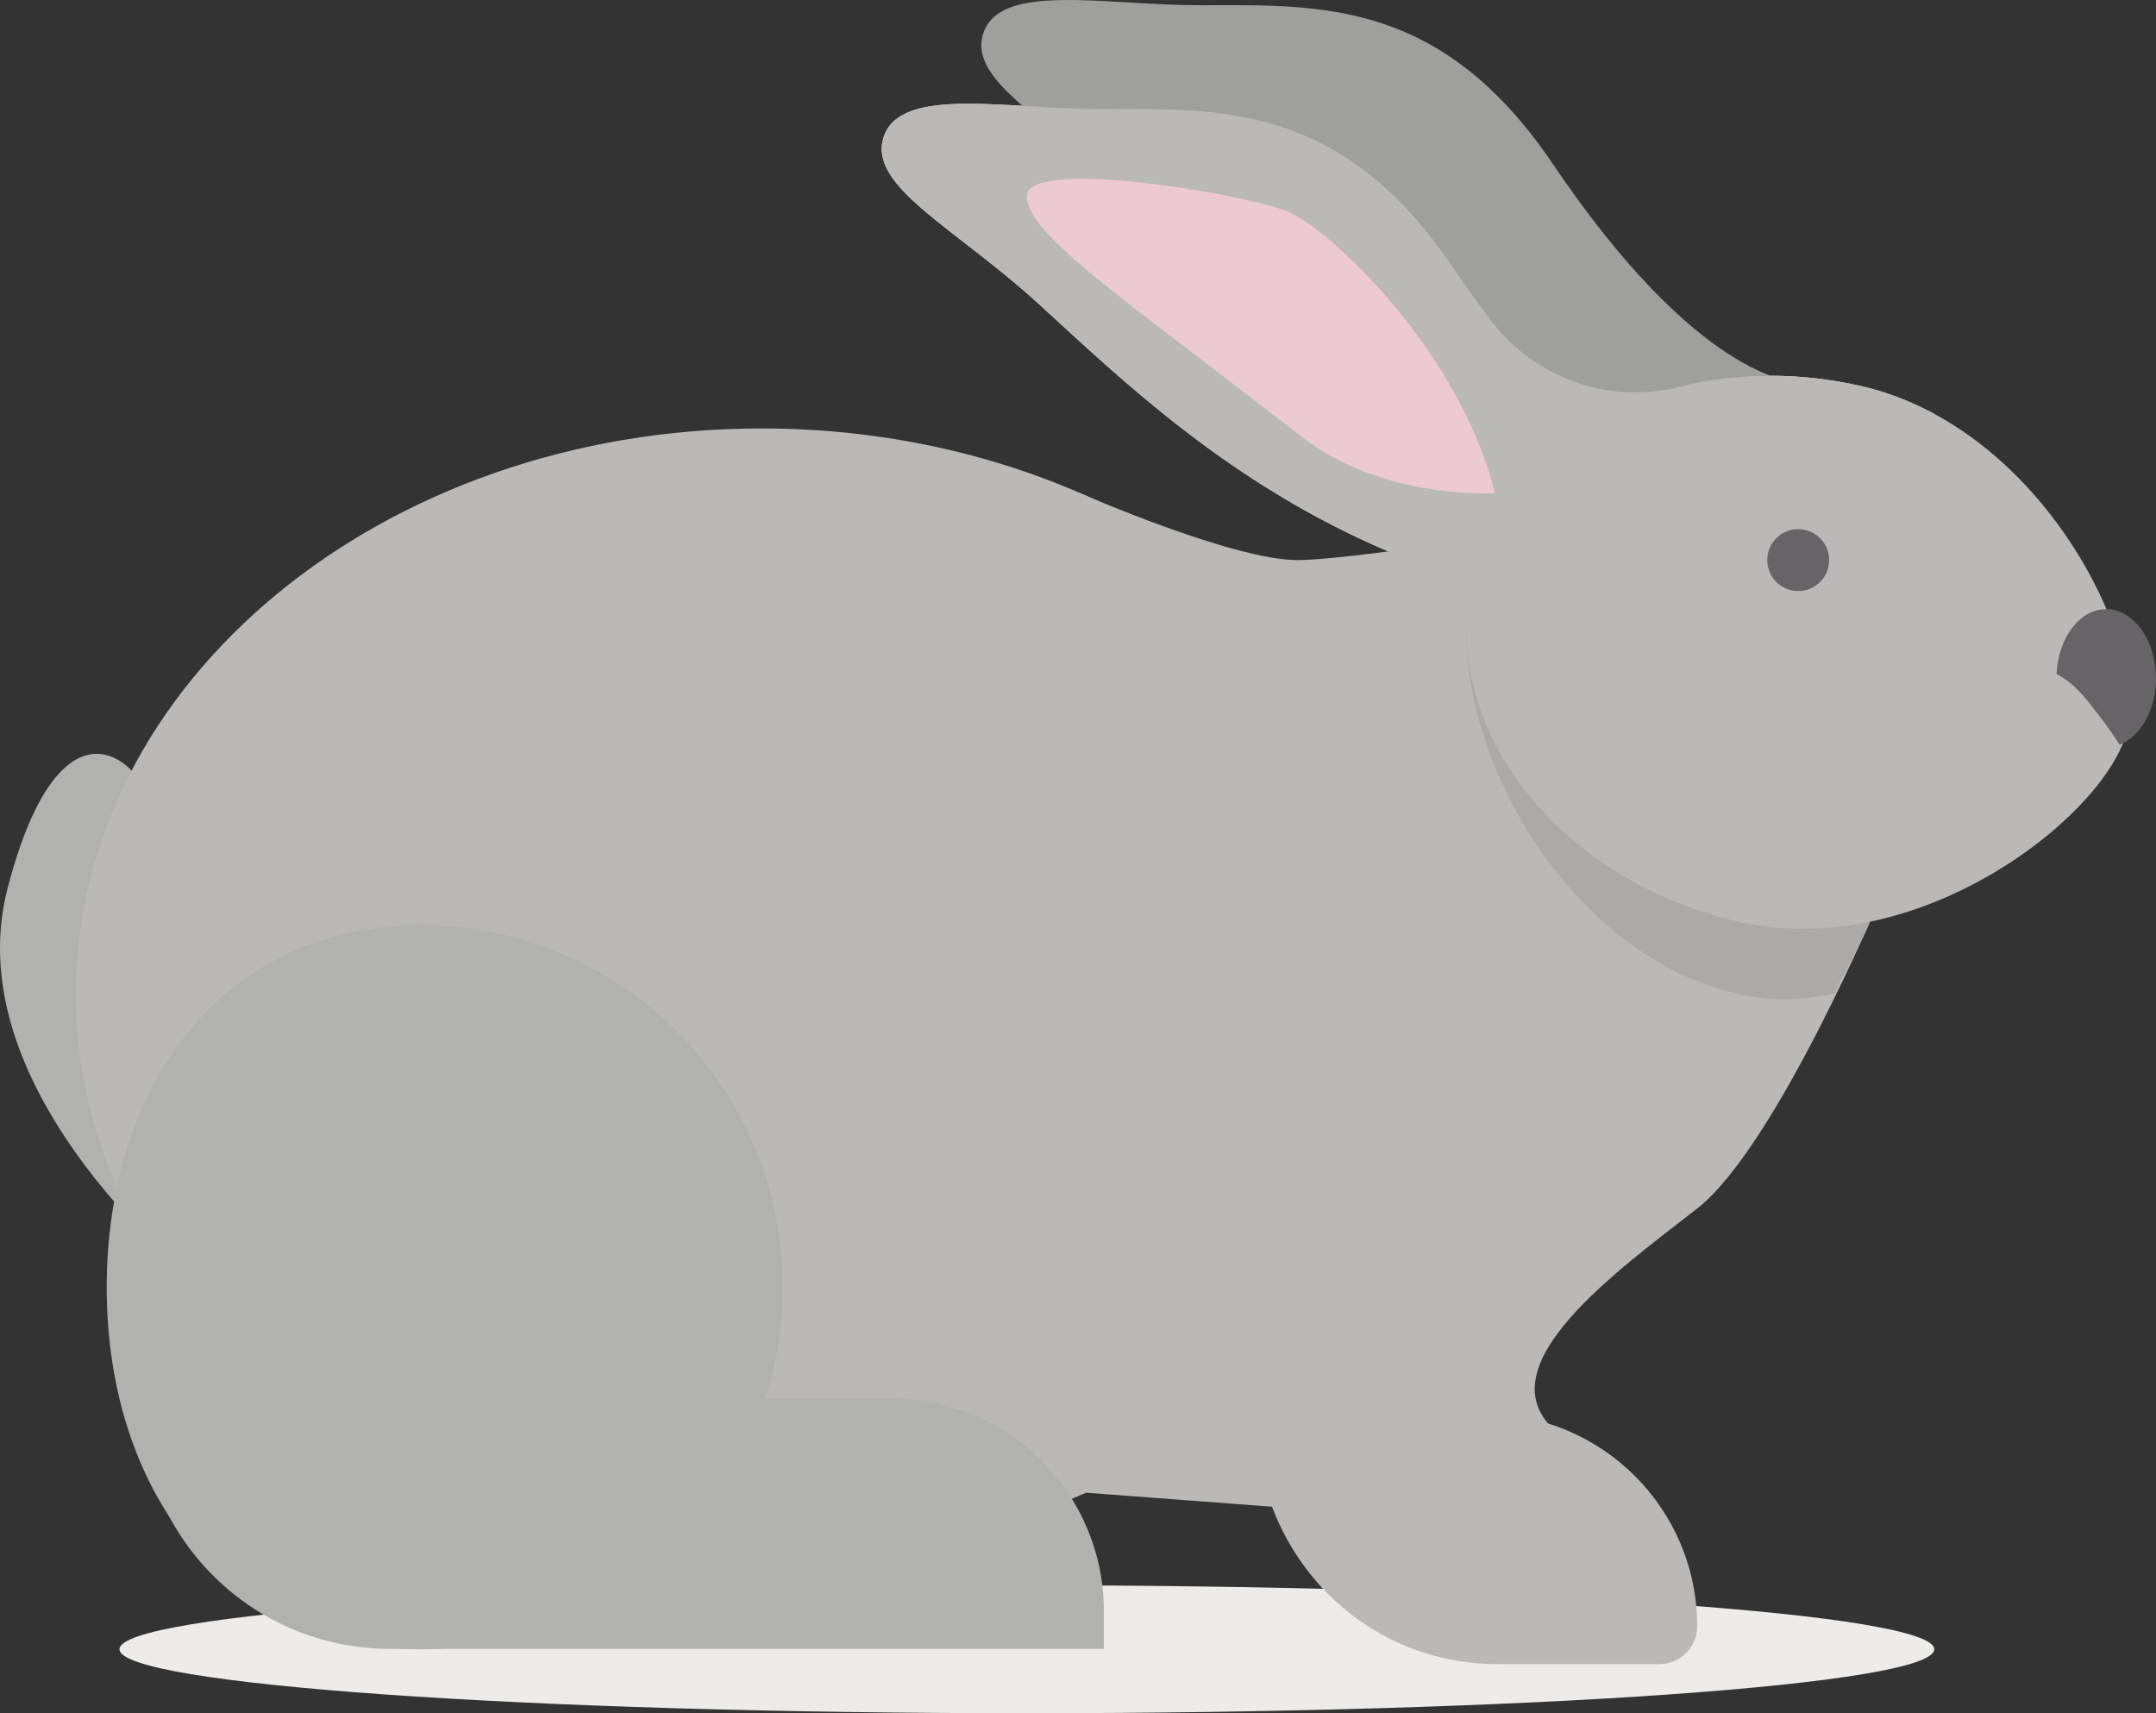 <?xml version="1.0" encoding="UTF-8" standalone="no"?>
<!-- Created with Inkscape (http://www.inkscape.org/) -->

<svg
   xmlns:dc="http://purl.org/dc/elements/1.1/"
   xmlns:cc="http://creativecommons.org/ns#"
   xmlns:rdf="http://www.w3.org/1999/02/22-rdf-syntax-ns#"
   xmlns:svg="http://www.w3.org/2000/svg"
   xmlns="http://www.w3.org/2000/svg"
   xmlns:sodipodi="http://sodipodi.sourceforge.net/DTD/sodipodi-0.dtd"
   xmlns:inkscape="http://www.inkscape.org/namespaces/inkscape"
   width="44.513mm"
   height="35.366mm"
   viewBox="0 0 157.724 125.311"
   id="svg3970"
   version="1.1"
   inkscape:version="0.91 r"
   sodipodi:docname="rabbit.svg">
  <rect x="0" y="0" width="157.724" height="125.311" fill="#333333" stroke="none"/>
  <defs
     id="defs3972" />
  <sodipodi:namedview
     id="base"
     pagecolor="#ffffff"
     bordercolor="#666666"
     borderopacity="1.0"
     inkscape:pageopacity="0.0"
     inkscape:pageshadow="2"
     inkscape:zoom="0.35"
     inkscape:cx="139.57637"
     inkscape:cy="22.655655"
     inkscape:document-units="px"
     inkscape:current-layer="layer1"
     showgrid="false"
     fit-margin-top="0"
     fit-margin-left="0"
     fit-margin-right="0"
     fit-margin-bottom="0"
     inkscape:window-width="959"
     inkscape:window-height="1028"
     inkscape:window-x="960"
     inkscape:window-y="0"
     inkscape:window-maximized="0" />
  <g
     inkscape:label="Layer 1"
     inkscape:groupmode="layer"
     id="layer1"
     transform="translate(-235.424,-429.707)">
    <path
       inkscape:connector-curvature="0"
       id="path352"
       style="fill:#edecea;fill-opacity:1;fill-rule:nonzero;stroke:none"
       d="m 310.547,555.018 c -36.66,0 -66.38,-2.095 -66.38,-4.679 0,-2.583 29.719,-4.678 66.38,-4.678 36.66,0 66.38,2.095 66.38,4.678 0,2.584 -29.72,4.679 -66.38,4.679" />
    <path
       inkscape:connector-curvature="0"
       id="path354"
       style="fill:#bab9b8;fill-opacity:1;fill-rule:nonzero;stroke:none"
       d="m 373.032,495.268 c 0,0 -7.679,18.324 -13.446,22.83 -5.768,4.508 -15.492,11.428 -10.511,16.151 4.981,4.724 -20.591,5.665 -20.591,5.665 l -18.785,-1.416 4.732,-72.724 c 0,0 11.201,4.916 15.925,4.9 4.724,-0.018 24.411,-3.337 24.411,-3.337 l 18.265,27.931" />
    <path
       inkscape:connector-curvature="0"
       id="path356"
       style="fill:#9f9f9e;fill-opacity:1;fill-rule:nonzero;stroke:none"
       d="m 355.13,464.038 c 4.261,0.324 8.393,0.177 11.251,-3.421 0.677,-0.854 1.231,-1.802 1.69,-2.809 -1.705,0.079 -8.624,-0.693 -19.05,-16.114 -8.117,-12.009 -16.96,-11.631 -25.644,-11.605 -1.718,0.005 -3.47,-0.092 -5.157,-0.191 -5.285,-0.307 -9.932,-0.615 -10.867,2.255 -1.175,3.601 5.275,6.63 11.369,12.214 6.304,5.775 13.971,13.145 25.599,18.106 3.587,0.64 7.179,1.288 10.81,1.565" />
    <path
       inkscape:connector-curvature="0"
       id="path358"
       style="fill:#b1b1b0;fill-opacity:1;fill-rule:nonzero;stroke:none"
       d="m 250.219,523.862 c 0,0 -18.186,-14.088 -14.233,-29.212 3.953,-15.126 10.164,-9.474 11.092,-4.606 0.929,4.867 -0.094,26.239 3.141,33.819" />
    <path
       inkscape:connector-curvature="0"
       id="path360"
       style="fill:#edecea;fill-opacity:1;fill-rule:nonzero;stroke:none"
       d="m 371.769,498.142 c 0.166,-0.369 0.319,-0.71 0.456,-1.019 -0.099,0.266 -0.26,0.619 -0.456,1.019 m 1.153,-3.041 -18.155,-27.764 c 0,0 -10.295,1.736 -17.782,2.704 -11.6,-4.961 -19.254,-12.319 -25.549,-18.086 -6.094,-5.582 -12.545,-8.611 -11.37,-12.213 0.645,-1.978 3.05,-2.446 6.213,-2.446 1.224,0 2.56,0.07 3.951,0.15 2.232,1.924 5.409,4.095 8.492,6.921 6.304,5.775 13.971,13.145 25.599,18.106 3.587,0.64 7.179,1.288 10.81,1.565 0.886,0.068 1.766,0.114 2.63,0.114 3.294,0 6.357,-0.685 8.621,-3.535 0.677,-0.854 1.231,-1.802 1.69,-2.809 -0.061,0.002 -0.129,0.005 -0.204,0.005 -0.583,0 -1.571,-0.106 -2.93,-0.624 2.17,0 4.402,0.246 6.649,0.761 1.91,0.438 3.701,1.147 5.37,2.051 0.077,8.68 -0.102,17.415 -1.916,25.927 -0.79,3.709 -1.124,6.037 -2.119,9.171" />
    <path
       inkscape:connector-curvature="0"
       id="path362"
       style="fill:#acaaa8;fill-opacity:1;fill-rule:nonzero;stroke:none"
       d="m 365.924,502.795 c -1.106,0 -2.216,-0.117 -3.322,-0.371 -13.24,-3.035 -21.955,-19.565 -19.476,-30.383 0.072,-0.318 0.184,-0.616 0.274,-0.926 -2.129,-0.305 -4.249,-0.676 -6.365,-1.054 -0.016,-0.007 -0.034,-0.014 -0.05,-0.021 7.487,-0.968 17.782,-2.704 17.782,-2.704 l 18.155,27.764 c -0.201,0.634 -0.43,1.302 -0.696,2.021 0,10e-4 0,10e-4 0,10e-4 -0.138,0.309 -0.29,0.65 -0.456,1.019 -0.679,1.381 -1.778,3.33 -2.13,4.234 -1.228,0.271 -2.469,0.42 -3.715,0.42" />
    <path
       inkscape:connector-curvature="0"
       id="path364"
       style="fill:#939393;fill-opacity:1;fill-rule:nonzero;stroke:none"
       d="m 357.76,464.152 c -0.864,0 -1.744,-0.046 -2.63,-0.114 -3.631,-0.278 -7.223,-0.925 -10.81,-1.565 -11.627,-4.961 -19.295,-12.331 -25.599,-18.106 -3.084,-2.826 -6.26,-4.997 -8.492,-6.921 0.234,0.014 0.469,0.028 0.705,0.041 1.646,0.096 3.354,0.191 5.031,0.191 0.041,0 0.084,0 0.126,0 0.701,-0.001 1.404,-0.006 2.107,-0.006 7.999,0 16.074,0.573 23.536,11.611 0.951,1.407 1.874,2.692 2.765,3.866 2.536,3.336 6.478,5.249 10.556,5.249 1.056,0 2.121,-0.128 3.174,-0.393 2.124,-0.535 4.378,-0.816 6.702,-0.816 0.002,0 0.004,0 0.005,0 1.359,0.517 2.348,0.624 2.93,0.624 0.075,0 0.142,-0.002 0.204,-0.005 -0.459,1.006 -1.012,1.955 -1.69,2.809 -2.264,2.85 -5.327,3.535 -8.621,3.535" />
    <path
       inkscape:connector-curvature="0"
       id="path366"
       style="fill:#bab9b8;fill-opacity:1;fill-rule:nonzero;stroke:none"
       d="m 371.587,457.949 c -4.656,-1.066 -9.249,-0.978 -13.356,0.056 -5.117,1.288 -10.537,-0.655 -13.73,-4.857 -0.891,-1.173 -1.814,-2.458 -2.765,-3.866 -8.119,-12.008 -16.961,-11.63 -25.644,-11.604 -7.096,0.021 -14.791,-1.722 -16.026,2.064 -1.175,3.601 5.276,6.63 11.37,12.213 6.304,5.776 13.971,13.146 25.599,18.108 2.116,0.378 4.236,0.749 6.365,1.054 -0.09,0.309 -0.201,0.609 -0.274,0.926 -2.479,10.818 6.244,22.046 19.483,25.08 13.24,3.035 27.031,-7.853 28.461,-14.091 1.43,-6.24 -6.244,-22.046 -19.483,-25.081" />
    <path
       inkscape:connector-curvature="0"
       id="path368"
       style="fill:#edc9d2;fill-opacity:1;fill-rule:nonzero;stroke:none"
       d="m 344.784,465.774 c 0,0 -8.151,0.555 -14.214,-4.175 -12.818,-9.998 -20.056,-14.73 -20.024,-17.556 0.033,-2.825 15.891,-0.168 19.054,1.125 3.163,1.292 12.637,10.275 15.184,20.606" />
    <path
       inkscape:connector-curvature="0"
       id="path370"
       style="fill:#666466;fill-opacity:1;fill-rule:nonzero;stroke:none"
       d="m 369.237,470.674 c 0,1.25 -1.014,2.264 -2.265,2.264 -1.25,0 -2.264,-1.014 -2.264,-2.264 0,-1.251 1.014,-2.265 2.264,-2.265 1.251,0 2.265,1.014 2.265,2.265" />
    <path
       inkscape:connector-curvature="0"
       id="path372"
       style="fill:#bab9b8;fill-opacity:1;fill-rule:nonzero;stroke:none"
       d="m 341.299,502.424 c 0,22.854 -22.456,41.38 -50.159,41.38 -27.702,0 -50.159,-18.526 -50.159,-41.38 0,-22.854 22.457,-41.38 50.159,-41.38 27.703,0 50.159,18.526 50.159,41.38" />
    <path
       inkscape:connector-curvature="0"
       id="path374"
       style="fill:#b1b1b0;fill-opacity:1;fill-rule:nonzero;stroke:none"
       d="m 316.177,550.31 -52.227,0 c -10.107,0 -18.3,-8.194 -18.3,-18.3 l 55.002,0 c 8.574,0 15.525,6.951 15.525,15.526 l 0,2.774" />
    <path
       inkscape:connector-curvature="0"
       id="path376"
       style="fill:#bab9b8;fill-opacity:1;fill-rule:nonzero;stroke:none"
       d="m 359.585,548.655 c 0,1.532 -1.241,2.774 -2.774,2.774 l -11.77,0 c -10.106,0 -17.791,-8.193 -17.791,-18.3 l -0.509,0 17.317,0 c 8.575,0 15.526,6.951 15.526,15.526 l 0,0" />
    <path
       inkscape:connector-curvature="0"
       id="path378"
       style="fill:#666466;fill-opacity:1;fill-rule:nonzero;stroke:none"
       d="m 389.138,482.252 c 0.496,0.652 0.948,1.288 1.345,1.93 1.534,-0.6 2.665,-2.535 2.665,-4.856 0,-2.797 -1.634,-5.065 -3.651,-5.065 -1.939,0 -3.509,2.104 -3.627,4.753 1.365,0.674 2.285,1.945 3.269,3.239" />
    <path
       inkscape:connector-curvature="0"
       id="path380"
       style="fill:#b1b1b0;fill-opacity:1;fill-rule:nonzero;stroke:none"
       d="m 292.687,523.862 c 0,14.624 -11.854,26.477 -26.477,26.477 -14.624,0 -22.979,-11.854 -22.979,-26.477 0,-14.623 8.355,-26.477 22.979,-26.477 14.623,0 26.477,11.855 26.477,26.477" />
  </g>
</svg>
